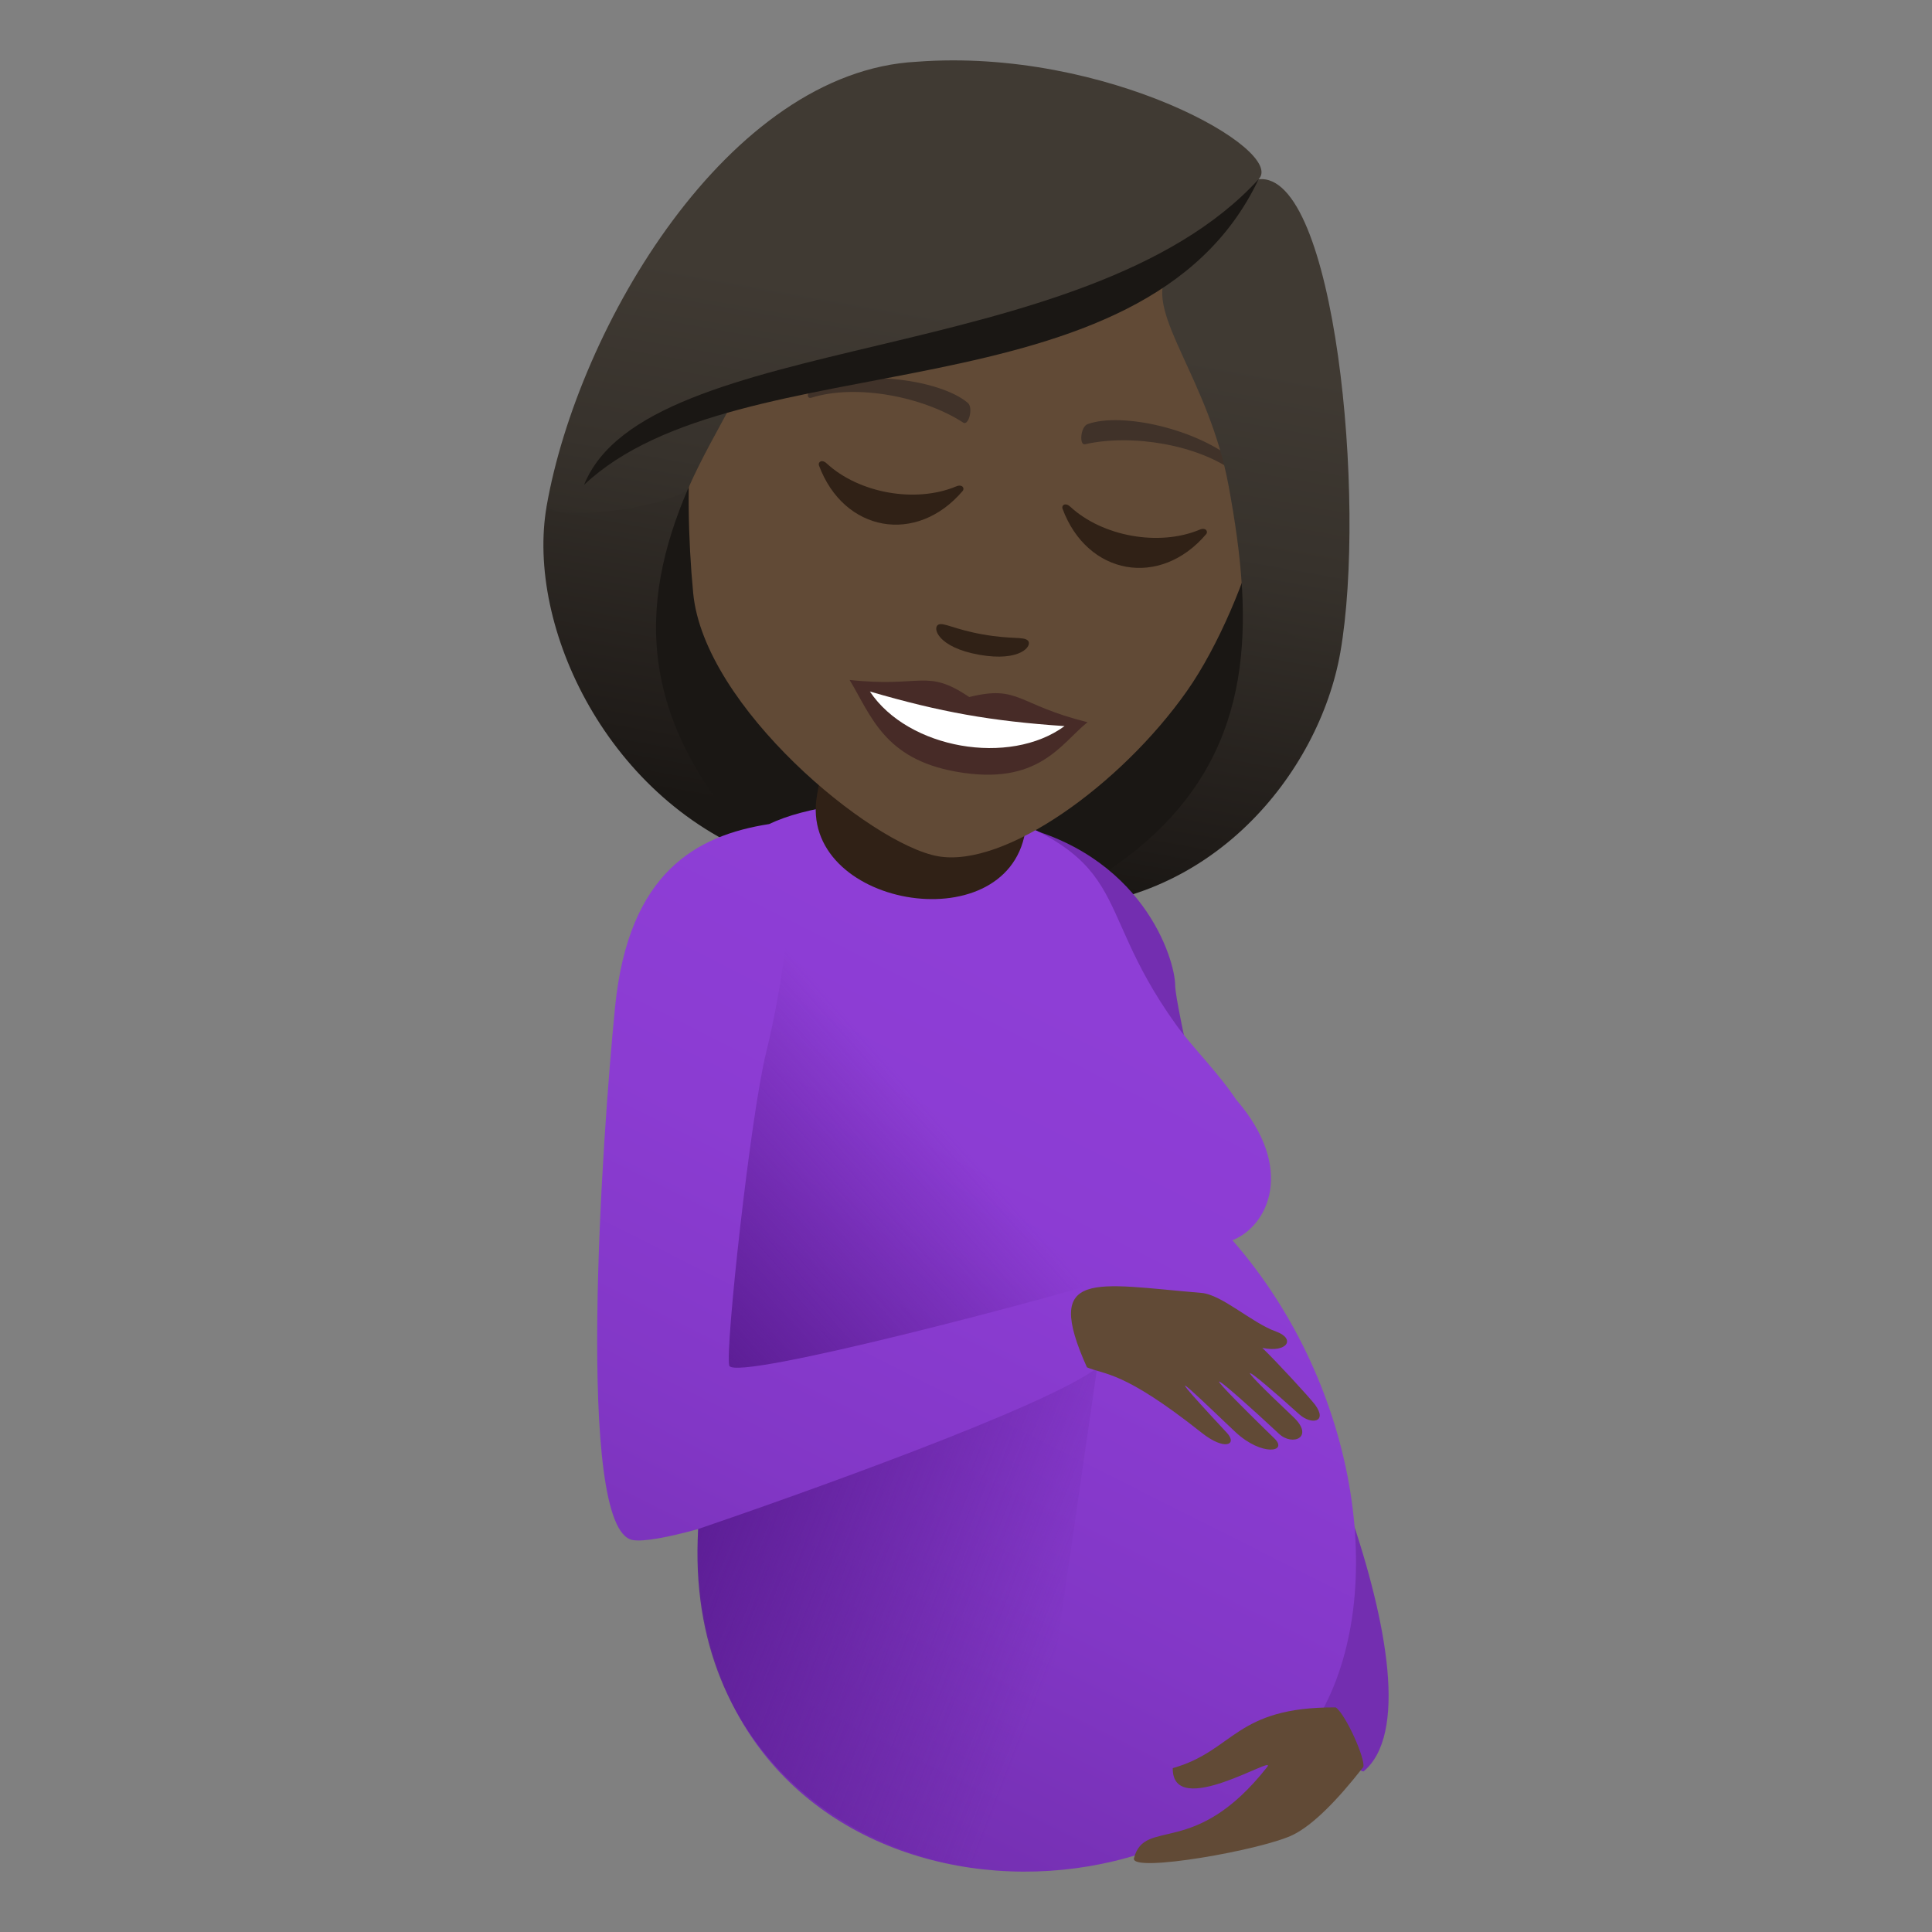 <?xml version="1.0" encoding="utf-8"?>
<!-- Generator: Adobe Illustrator 15.0.0, SVG Export Plug-In . SVG Version: 6.00 Build 0)  -->
<!DOCTYPE svg PUBLIC "-//W3C//DTD SVG 1.1//EN" "http://www.w3.org/Graphics/SVG/1.1/DTD/svg11.dtd">
<svg version="1.1" id="Layer_1" xmlns:x="http://ns.adobe.com/Extensibility/1.0/" xmlns:i="http://ns.adobe.com/AdobeIllustrator/10.0/" xmlns:graph="http://ns.adobe.com/Graphs/1.0/"
	 xmlns="http://www.w3.org/2000/svg" xmlns:xlink="http://www.w3.org/1999/xlink" xmlns:a="http://ns.adobe.com/AdobeSVGViewerExtensions/3.0/"
	 x="0px" y="0px" width="64px" height="64px" viewBox="0 0 64 64" enable-background="new 0 0 64 64" xml:space="preserve">
<rect x="0" y="0" width="64" height="64" fill="#808080" stroke="none"/>
<path fill="#1A1714" d="M34.502,30.073c9.723-2.045,9.387-10.9,9.387-10.9l-24.475-4.516c0,0-2.43,8.531,6.008,13.803
	c0,0,1.738,0.781,4.461,1.266C32.607,30.209,34.502,30.073,34.502,30.073z"/>
<linearGradient id="SVGID_1_" gradientUnits="userSpaceOnUse" x1="88.839" y1="-42.895" x2="88.839" y2="-70.671" gradientTransform="matrix(0.985 0.174 -0.174 0.985 -56.437 58.068)">
	<stop  offset="0.05" style="stop-color:#1A1714"/>
	<stop  offset="0.112" style="stop-color:#1F1B18"/>
	<stop  offset="0.476" style="stop-color:#37322C"/>
	<stop  offset="0.7" style="stop-color:#403A33"/>
	<a:midPointStop  offset="0.05" style="stop-color:#1A1714"/>
	<a:midPointStop  offset="0.4" style="stop-color:#1A1714"/>
	<a:midPointStop  offset="0.7" style="stop-color:#403A33"/>
</linearGradient>
<path fill="url(#SVGID_1_)" d="M41.143,19.475c0.238,4.105-0.934,7.918-6.641,10.598c5.609,0.053,9.201-4.484,9.898-8.461
	L41.143,19.475z"/>
<linearGradient id="SVGID_2_" gradientUnits="userSpaceOnUse" x1="1710.24" y1="-43.743" x2="1710.24" y2="-71.547" gradientTransform="matrix(-0.985 -0.174 -0.174 0.985 1697.449 368.089)">
	<stop  offset="0.05" style="stop-color:#1A1714"/>
	<stop  offset="0.112" style="stop-color:#1F1B18"/>
	<stop  offset="0.476" style="stop-color:#37322C"/>
	<stop  offset="0.7" style="stop-color:#403A33"/>
	<a:midPointStop  offset="0.05" style="stop-color:#1A1714"/>
	<a:midPointStop  offset="0.4" style="stop-color:#1A1714"/>
	<a:midPointStop  offset="0.7" style="stop-color:#403A33"/>
</linearGradient>
<path fill="url(#SVGID_2_)" d="M22.783,16.213c-1.617,3.773-1.811,7.762,2.643,12.246c-5.289-1.881-8.014-7.713-7.318-11.689
	L22.783,16.213z"/>
<path fill="#732EB0" d="M33.443,27.293c4.4,0.926,5.482,4.482,5.486,5.348c0.004,0.71,1.303,5.897,1.594,8.69
	c2.047,2.645,7.555,14.928,4.646,17.35C42.82,58.292,29.543,26.471,33.443,27.293z"/>
<linearGradient id="SVGID_3_" gradientUnits="userSpaceOnUse" x1="24.545" y1="59.234" x2="37.455" y2="33.583">
	<stop  offset="0" style="stop-color:#732EB0"/>
	<stop  offset="0.018" style="stop-color:#742FB1"/>
	<stop  offset="0.349" style="stop-color:#8237C6"/>
	<stop  offset="0.678" style="stop-color:#8B3CD2"/>
	<stop  offset="1" style="stop-color:#8E3ED6"/>
	<a:midPointStop  offset="0" style="stop-color:#732EB0"/>
	<a:midPointStop  offset="0.297" style="stop-color:#732EB0"/>
	<a:midPointStop  offset="1" style="stop-color:#8E3ED6"/>
</linearGradient>
<path fill="url(#SVGID_3_)" d="M40.826,41.085c1.188-0.473,2.094-2.377,0.131-4.65c0.006,0.01,0.01,0.018,0.016,0.027
	c-0.623-0.945-1.482-1.771-2.027-2.535c-2.98-4.157-1.148-5.532-7.279-7.436c-3.029-0.049-4.979,0.232-6.193,0.809
	c-0.002,0-0.004,0-0.006,0c-2.385,0.375-4.645,1.582-5.092,6.048c-0.428,4.278-1.338,17.323,0.58,17.667
	c0.365,0.064,1.154-0.084,2.174-0.363c-0.5,12.883,15.41,14.484,20.451,6.391C46.047,53.085,45.096,45.968,40.826,41.085z"/>
<path fill="#614A36" d="M42.268,44.108c-0.803-0.287-1.791-1.225-2.473-1.279c-3.533-0.295-5.264-0.813-3.789,2.465
	c0.6,0.258,1.188,0.098,3.791,2.16c0.779,0.623,1.211,0.4,0.84,0.004c-2.965-3.182-0.332-0.594,0.301-0.008
	c0.865,0.799,1.744,0.652,1.279,0.201c-3.004-2.924-1.855-2.025,0.154-0.152c0.453,0.42,1.18,0.109,0.473-0.559
	c-2.232-2.105-1.627-1.736,0.197-0.088c0.402,0.359,0.949,0.26,0.521-0.32c-0.189-0.248-1.275-1.428-1.746-1.881
	C42.652,44.825,42.928,44.343,42.268,44.108z"/>
<path fill="#614A36" d="M37.564,61.556c0.361-1.373,2.006,0.039,4.412-3.021c0.359-0.463-3.148,1.779-3.127,0.037
	c2.053-0.582,2.051-2.029,5.4-2.012c0.33,0.234,0.982,1.691,0.914,1.973c-0.873,1.117-1.664,1.912-2.313,2.24
	C41.855,61.278,37.436,62.056,37.564,61.556z"/>
<linearGradient id="SVGID_4_" gradientUnits="userSpaceOnUse" x1="22.997" y1="43.911" x2="30.904" y2="36.856">
	<stop  offset="0" style="stop-color:#5D1E96"/>
	<stop  offset="1" style="stop-color:#5D1E96;stop-opacity:0"/>
	<a:midPointStop  offset="0" style="stop-color:#5D1E96"/>
	<a:midPointStop  offset="0.333" style="stop-color:#5D1E96"/>
	<a:midPointStop  offset="1" style="stop-color:#5D1E96;stop-opacity:0"/>
</linearGradient>
<path fill="url(#SVGID_4_)" d="M35.961,42.603c-0.592,0.229-11.672,3.207-11.805,2.631c-0.135-0.576,0.707-8.289,1.223-10.367
	c0.27-1.092,0.547-2.586,0.693-3.959"/>
<linearGradient id="SVGID_5_" gradientUnits="userSpaceOnUse" x1="23.372" y1="49.523" x2="35.308" y2="54.144">
	<stop  offset="0" style="stop-color:#5D1E96"/>
	<stop  offset="1" style="stop-color:#5D1E96;stop-opacity:0"/>
	<a:midPointStop  offset="0" style="stop-color:#5D1E96"/>
	<a:midPointStop  offset="0.333" style="stop-color:#5D1E96"/>
	<a:midPointStop  offset="1" style="stop-color:#5D1E96;stop-opacity:0"/>
</linearGradient>
<path fill="url(#SVGID_5_)" d="M33.939,61.999c-5.35,0-11.258-3.766-10.811-11.348c3.15-1.074,11.496-4.029,13.215-5.338"/>
<path fill="#302116" d="M27.064,26.344c-0.643,3.67,6.254,4.895,6.895,1.225l0.748-4.273l-6.896-1.223L27.064,26.344z"/>
<path fill="#614A36" d="M34.447,3.651c-6.59-1.172-10.709,3.67-11.529,10.693c-0.162,1.41-0.129,3.496,0.045,5.305
	c0.359,3.768,5.887,8.32,8.107,8.715s6.063-2.373,8.238-5.457c1.08-1.529,2.016-3.852,2.342-5.234
	C43.262,10.792,41.035,4.821,34.447,3.651z"/>
<path fill="#403229" d="M40.977,15.321c-1.281-1.115-3.83-1.678-4.947-1.271c-0.236,0.08-0.287,0.711-0.088,0.666
	c1.555-0.35,3.77,0.012,5.006,0.957C41.113,15.797,41.172,15.483,40.977,15.321z"/>
<path fill="#403229" d="M26.975,12.833c1.582-0.605,4.168-0.256,5.082,0.51c0.195,0.158,0.029,0.77-0.145,0.658
	c-1.342-0.867-3.543-1.289-5.027-0.828C26.686,13.235,26.736,12.918,26.975,12.833z"/>
<path fill="#302116" d="M34.049,21.219c-0.139-0.139-0.537-0.033-1.492-0.203c-0.957-0.17-1.293-0.406-1.471-0.324
	c-0.211,0.102-0.018,0.756,1.352,0.998C33.809,21.934,34.215,21.387,34.049,21.219z"/>
<path fill="#302116" d="M31.672,16.114c-1.342,0.559-3.215,0.227-4.287-0.762c-0.162-0.152-0.295-0.045-0.256,0.066
	c0.822,2.211,3.236,2.639,4.76,0.846C31.965,16.174,31.877,16.026,31.672,16.114z"/>
<path fill="#302116" d="M39.738,17.547c-1.342,0.561-3.215,0.227-4.287-0.764c-0.164-0.15-0.295-0.043-0.254,0.068
	c0.82,2.211,3.234,2.639,4.758,0.844C40.031,17.608,39.943,17.459,39.738,17.547z"/>
<path fill="#472B27" d="M32.107,23.09c-1.424-0.959-1.551-0.305-3.963-0.566c0.715,1.184,1.145,2.615,3.529,3.039
	c2.738,0.488,3.463-0.926,4.352-1.639C33.668,23.338,33.773,22.68,32.107,23.09z"/>
<path fill="#FFFFFF" d="M28.816,22.907c1.27,1.908,4.629,2.482,6.449,1.146C32.822,23.887,31.166,23.592,28.816,22.907z"/>
<linearGradient id="SVGID_6_" gradientUnits="userSpaceOnUse" x1="79.611" y1="-42.764" x2="79.611" y2="-70.695" gradientTransform="matrix(0.985 0.174 -0.174 0.985 -56.437 58.068)">
	<stop  offset="0.05" style="stop-color:#1A1714"/>
	<stop  offset="0.112" style="stop-color:#1F1B18"/>
	<stop  offset="0.476" style="stop-color:#37322C"/>
	<stop  offset="0.7" style="stop-color:#403A33"/>
	<a:midPointStop  offset="0.05" style="stop-color:#1A1714"/>
	<a:midPointStop  offset="0.4" style="stop-color:#1A1714"/>
	<a:midPointStop  offset="0.7" style="stop-color:#403A33"/>
</linearGradient>
<path fill="url(#SVGID_6_)" d="M41.691,5.938c0.941-0.949-5.031-4.367-11.316-3.893c-6.252,0.318-11.229,8.791-12.268,14.725
	c0.463,0.525,3.941,0.039,4.676-0.557c0.432-0.996,1.01-1.994,1.57-3.037c4.975-1.83,10.189-1.543,14.285-4.064
	c-0.693,1.291,1.406,3.449,2.059,6.969c0.211,1.143,0.381,2.279,0.445,3.395c0.84,1.107,1.814,1.9,3.258,2.137
	C45.277,16.592,44.223,5.667,41.691,5.938z"/>
<path fill="#1A1714" d="M19.348,16.061c5.133-4.84,18.533-2.07,22.344-10.123C35.928,12.241,21.422,10.901,19.348,16.061z"/>
</svg>
